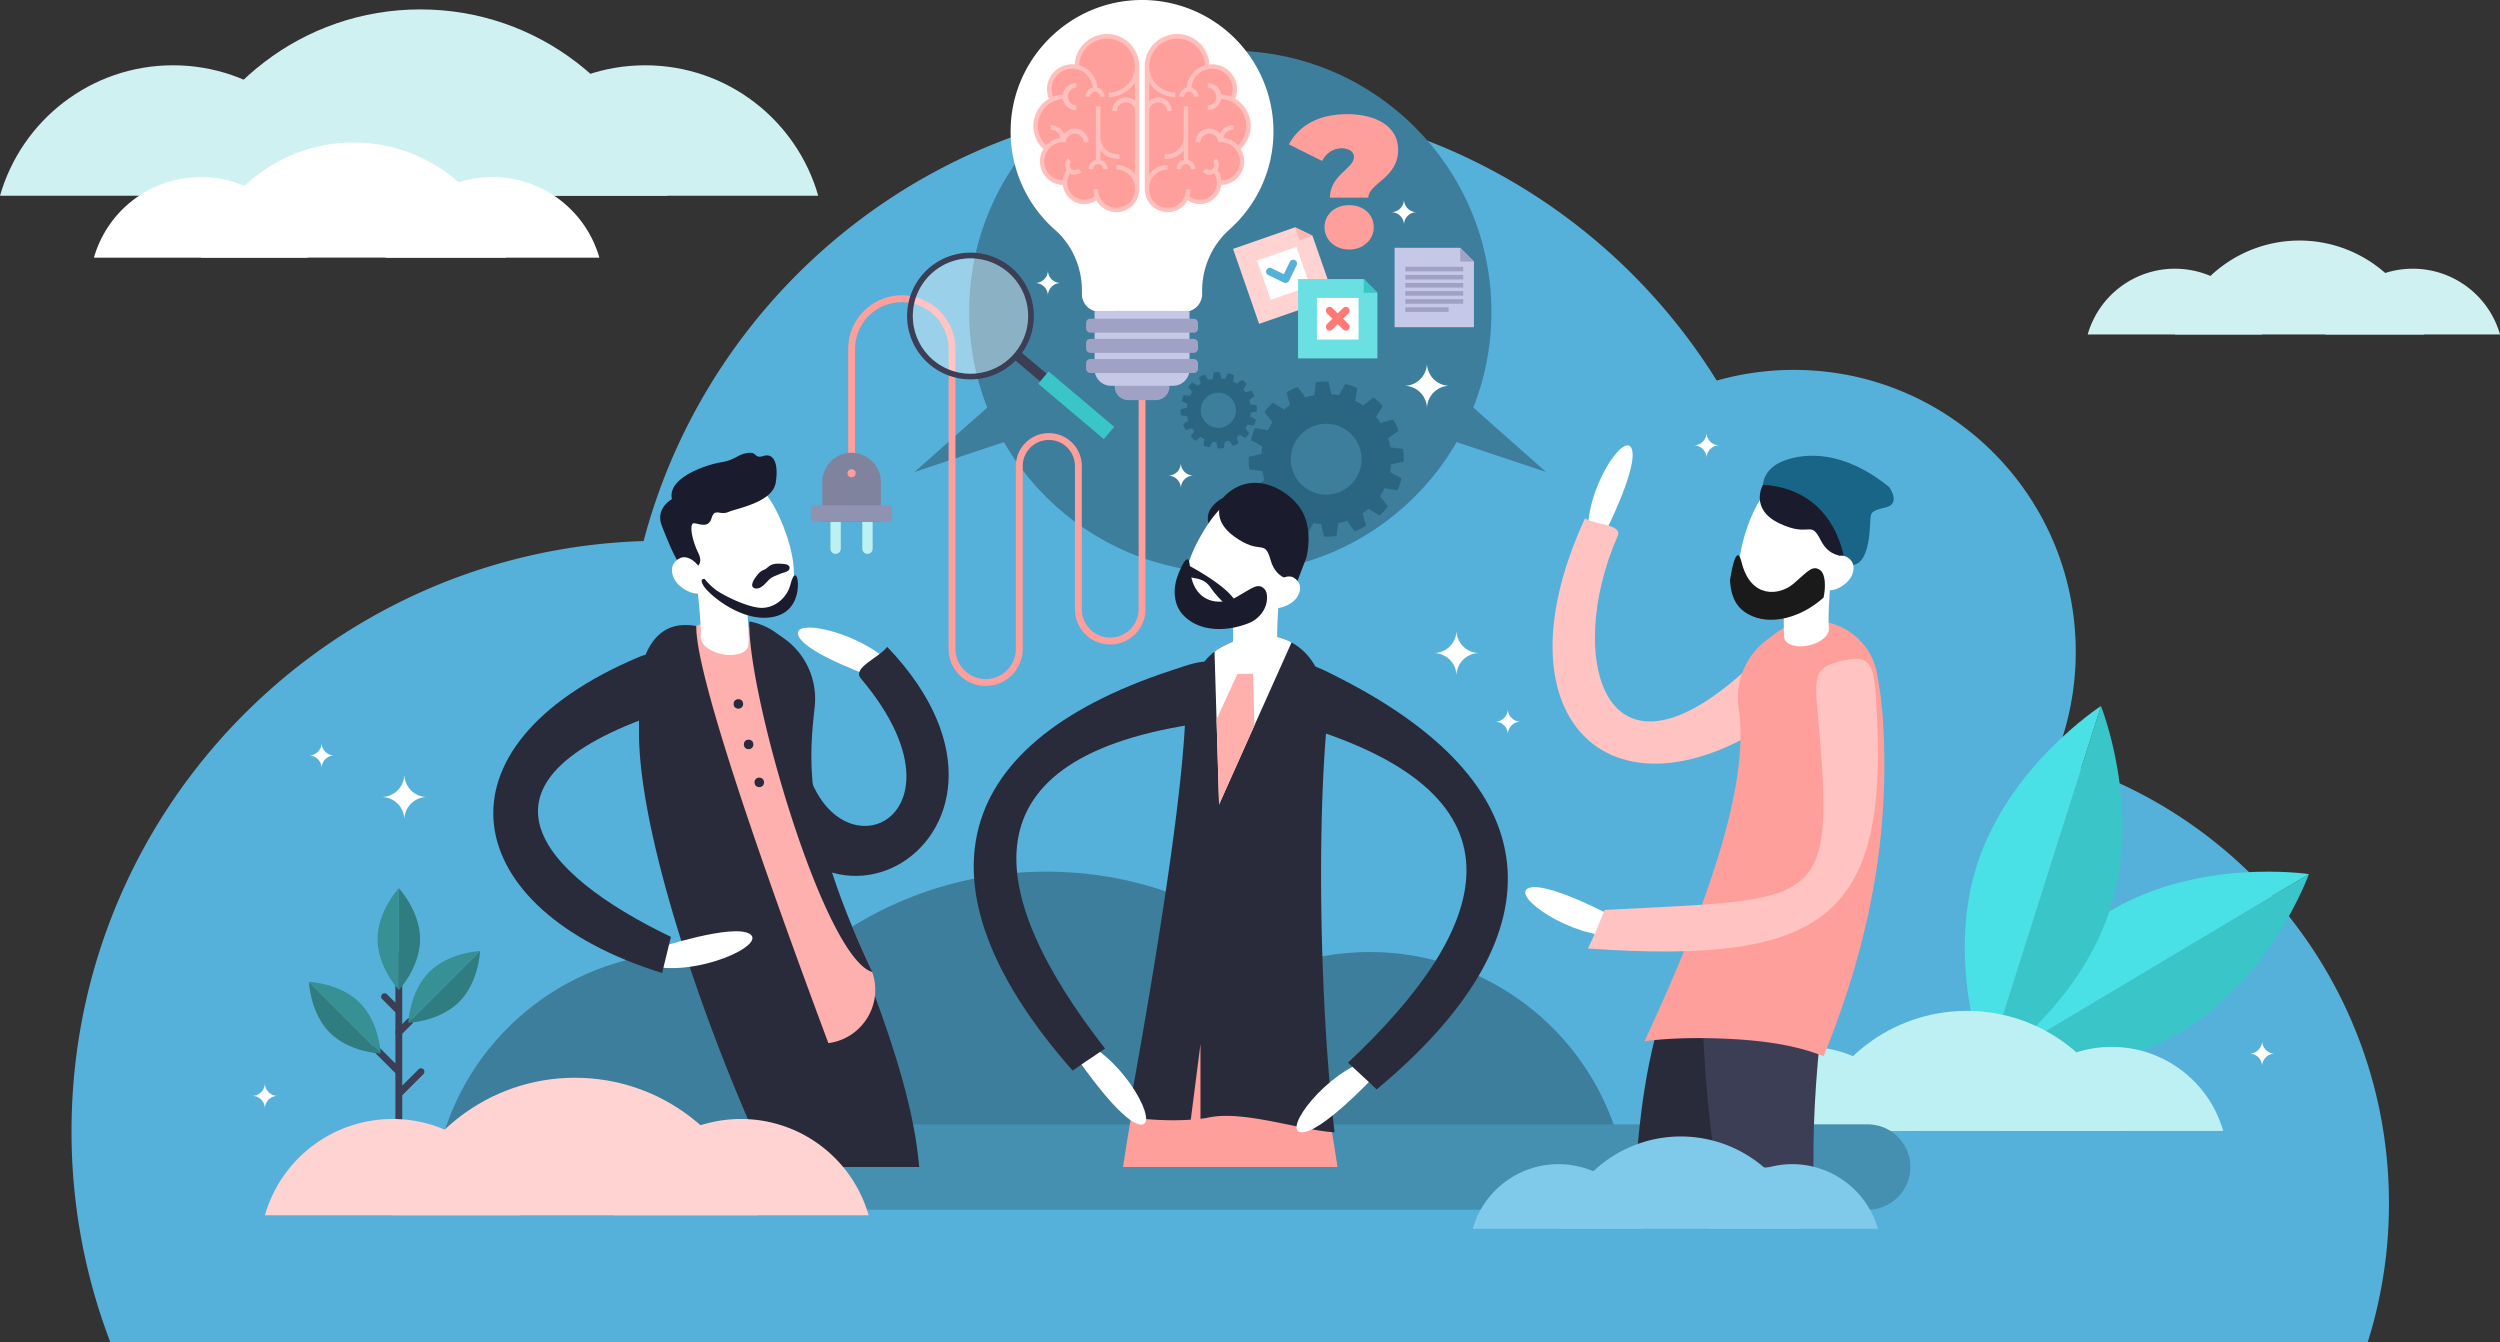 <svg xmlns="http://www.w3.org/2000/svg" data-name="Layer 1" viewBox="0 0 3287.07 1764.66" id="business-team-doing-creative-brainstorming"><rect x="0" y="0" width="3287.07" height="1764.66" fill="#333333" stroke="none"/><path fill="#56b1da" d="M3295.59 1884a607.22 607.22 0 0 0 27.88-182.41c0-277.33-185.83-511.24-439.75-584a369.43 369.43 0 0 0 27.93-141.33c0-204.66-165.91-370.57-370.57-370.57a370.82 370.82 0 0 0-101.45 14.06c-137-220.43-381.33-367.22-660-367.22-360.32 0-663.29 245.43-751 578.22-417.6 12.88-752.19 355.41-752.19 776.13a774.63 774.63 0 0 0 51 277.17Z" transform="translate(-182.4 -119.34)"></path><path fill="#3d7e9c" d="M1090.65 1371.07c-155.45 0-286.54 104.26-327.18 246.66h654.37c-40.65-142.41-171.74-246.66-327.19-246.66ZM1983.26 1371.07c-155.45 0-286.54 104.26-327.18 246.66h654.37c-40.65-142.41-171.74-246.66-327.19-246.66Z" transform="translate(-182.4 -119.34)"></path><path fill="#3d7e9c" d="M1558 1265.4c-222 0-409.29 148.92-467.35 352.33h934.69C1967.29 1414.32 1780 1265.4 1558 1265.4Z" transform="translate(-182.4 -119.34)"></path><path fill="#3ac5c9" d="M3051.17 1475.66c-118.35 70.59-261.53 48.61-261.53 48.61l428.57-255.63s-48.69 136.43-167.04 207.02Z" transform="translate(-182.4 -119.34)"></path><path fill="#49e1e6" d="m3218.22 1268.64-428.57 255.63s48.69-136.43 167-207 261.57-48.63 261.57-48.63Z" transform="translate(-182.4 -119.34)"></path><path fill="#3ac5c9" d="M2957.3 1313.37c-41.64 131.36-163.31 210-163.31 210l150.79-475.7s54.16 134.33 12.52 265.7Z" transform="translate(-182.4 -119.34)"></path><path fill="#49e1e6" d="M2944.78 1047.66 2794 1523.35s-54.16-134.36-12.52-265.72 163.3-209.97 163.3-209.97Z" transform="translate(-182.4 -119.34)"></path><path fill="#bcf0f2" d="M2558.95 1495.81a152.51 152.51 0 0 0-146.6 110.52h293.21a152.51 152.51 0 0 0-146.61-110.52ZM2958.91 1495.81a152.51 152.51 0 0 0-146.6 110.52h293.21a152.51 152.51 0 0 0-146.61-110.52Z" transform="translate(-182.4 -119.34)"></path><path fill="#bcf0f2" d="M2768.36 1448.46c-99.49 0-183.4 66.73-209.41 157.87h418.82c-26.02-91.14-109.92-157.87-209.41-157.87Z" transform="translate(-182.4 -119.34)"></path><path fill="#458fb0" d="M2638.1 1709.86H961.9a56.09 56.09 0 0 1 0-112.18h1676.2a56.09 56.09 0 0 1 0 112.18Z" transform="translate(-182.4 -119.34)"></path><path fill="#d0f1f2" d="M409.94 205.19c-108.11 0-199.27 72.5-227.54 171.54h455.08C609.22 277.7 518 205.19 409.94 205.19ZM1030.7 205.19c-108.11 0-199.27 72.5-227.54 171.54h455.08C1230 277.7 1138.81 205.19 1030.7 205.19Z" transform="translate(-182.4 -119.34)"></path><path fill="#d0f1f2" d="M735 131.71c-154.42 0-284.64 103.57-325 245h650c-40.4-141.44-170.63-245-325-245Z" transform="translate(-182.4 -119.34)"></path><path fill="#fff" d="M446.45 352.12a146.22 146.22 0 0 0-140.56 106H587a146.22 146.22 0 0 0-140.55-106ZM829.91 352.12a146.22 146.22 0 0 0-140.56 106h281.11a146.22 146.22 0 0 0-140.55-106Z" transform="translate(-182.4 -119.34)"></path><path fill="#fff" d="M647.22 306.72c-95.39 0-175.83 64-200.77 151.36H848c-25-87.38-105.39-151.36-200.78-151.36Z" transform="translate(-182.4 -119.34)"></path><path fill="#d0f1f2" d="M3042 472.65a119.27 119.27 0 0 0-114.65 86.44h229.31A119.27 119.27 0 0 0 3042 472.65ZM3354.82 472.65a119.27 119.27 0 0 0-114.65 86.44h229.31a119.27 119.27 0 0 0-114.66-86.44Z" transform="translate(-182.4 -119.34)"></path><path fill="#d0f1f2" d="M3205.8 435.62A170.36 170.36 0 0 0 3042 559.09h327.54a170.36 170.36 0 0 0-163.74-123.47Z" transform="translate(-182.4 -119.34)"></path><path fill="#fff" d="M1339.26 1012.81s-98.33-33.44-107.21-58 88.31-3.37 128.92 44.52Z" transform="translate(-182.4 -119.34)"></path><path fill="#292b3b" d="M1314.19 1011.27c-11.64-13.78 23.43-26.75 34.73-41.41 247.71 258.74-148.66 474.67-194.79 99-7.06-57.47-4-39.12 33.7-50 3.87-5.38 2.75-5.14 0 0 37.68-10.92 46.51 3.37 46.46 40.18-.29 240.54 251.8 155.74 79.9-47.77ZM1391 1653.77h-191.21c-7-51.18-17.34-107.13-31-168.24 55.35-14.22 105.66-51.21 161.67-62.67 28.87 77.61 54.4 158.28 60.54 230.91Z" transform="translate(-182.4 -119.34)"></path><path fill="#feb0af" d="M1145.75 1515.66c26.06-11.45 54.12-18.94 120.67-24.28l1.35-.11c49.08-3.85 79.58-55.17 58.91-99.85-83.92-181.36-101.12-280.79-94.32-341.23 4-35.25-11.05-69.9-40-90.38l-11.27-8c-52.4-37.21-125.9-6.49-135.76 57.06a521.63 521.63 0 0 0-6 72.73c-1.77 129.49 30.47 265.4 106.42 434.06Z" transform="translate(-182.4 -119.34)"></path><path fill="#fff" d="M1084.83 853.42c24.87 55.13 83.43 82.5 117.12 67.3s29.75-67.21 4.88-122.34-64.84-70.87-98.53-55.67-48.3 55.58-23.47 110.71Z" transform="translate(-182.4 -119.34)"></path><path fill="#fff" d="m1094.65 855 62.94-8.52c1.17 8.62 10.86 90.74 8.81 121.9-2 9.65-17.55 14.62-34.82 11.11-15.52-3.16-27-12.1-27.77-20.88h-.07c1.26-18.67-5.02-73.46-9.09-103.61Z" transform="translate(-182.4 -119.34)"></path><path fill="#1a1c2e" d="M1212.85 860.85c-6.37-.61-13.33-1.07-18.61 2.54-1.88 1.29-3.43 3-5.4 4.18-1.37.79-2.9 1.27-4.29 2-3.09 1.64-5.34 4.45-7.51 7.19-3.07 3.88-10.38 14.85-1.19 16.31a10.26 10.26 0 0 0 6.17-1.22c6.31-3.21 9.92-10.24 16.1-13.7a34.23 34.23 0 0 1 3.47-1.61c3.79-1.6 7.59-3.19 11.52-4.41a17.75 17.75 0 0 0 5.1-2.09 5.09 5.09 0 0 0 2.38-4.68c-.52-3.19-4.53-4.21-7.74-4.51ZM1091.48 867.74s18.2-2.75 9.1-21.23-11.87-39.16-5.93-39.16 19.17 7.45 23.3-6.62 10.75-3.31 22.34-8.27 57.94-12.61 62.06-38.57-3.15-39.19-16.06-35.06-7.67-6.09-21.46-3.87-14.74 8.93-34.16 12.14-71.28 20.23-64.77 48.56c0 0-22.4 11.83-13.3 35s27.4 70.92 38.88 57.08Z" transform="translate(-182.4 -119.34)"></path><path fill="#fff" d="M1068.41 879.51c5.79 12.83 25.93 23.5 35.23 19.31s6.92-15.64 1.14-28.48-18.74-21.44-28-17.25-14.16 13.59-8.37 26.42Z" transform="translate(-182.4 -119.34)"></path><path fill="#1a1c2e" d="M1109 880.65s-7.91-1.76-1.51 8.95 46.73 45.72 86.13 41.69 38.74-41.66 37.51-49.18-5-11.16-9.57 6.23-21.21 31.19-39.4 30.18-50.16-17-59.31-24.21a81.11 81.11 0 0 1-13.85-13.66Z" transform="translate(-182.4 -119.34)"></path><path fill="#292b3b" d="M1022.61 1078.45c.41-27.27-4-41.88-.69-63.12 7.81-50.32 30.46-81.14 76-72.88-2 97.84 212.46 648.76 211.08 648.87-66.55 5.33-104.4 16.89-130.47 28.34-75.96-168.66-157.78-411.66-155.92-541.21ZM1167.56 936.43a86.11 86.11 0 0 1 34.73 14.57l11.27 8c28.9 20.48 43.91 55.13 40 90.38-8 70.67-14.7 156.49 76 348.08-63.28-17.91-163.97-363.19-162-461.03Z" transform="translate(-182.4 -119.34)"></path><path fill="#fff" d="M1047.85 1365.6s98.66-32.47 120.56-18.16-68.5 55.84-129.75 42Z" transform="translate(-182.4 -119.34)"></path><path fill="#292b3b" d="M1064.52 1351.17c-3.84 15.34-7.72 32.05-11.52 47.51-268.73-83-310.85-297.44-30.25-415.59 57.87-24.37 73 58.26 27.33 73.79-265.29 90.12-159.08 210.77 14.44 294.29Z" transform="translate(-182.4 -119.34)"></path><circle cx="970.84" cy="925.53" r="6.26" fill="#292b3b"></circle><circle cx="984.29" cy="978.79" r="6.26" fill="#292b3b"></circle><circle cx="998.33" cy="1028.69" r="6.26" fill="#292b3b"></circle><path fill="none" stroke="#3b3e54" stroke-linecap="round" stroke-linejoin="round" stroke-width="9" d="M524.38 1503.82v-246.93M524.38 1438.25l29.16-29.16M524.38 1409.16l-30.23-30.23M524.38 1329.19l-18.75-18.75"></path><path fill="#2f7d80" d="M706.78 1287.11v134.07s28-30 28-67-28-67.07-28-67.07Z" transform="translate(-182.4 -119.34)"></path><path fill="#369094" d="M678.81 1354.14c0 37 28 67 28 67v-134.03s-28 30.01-28 67.03Z" transform="translate(-182.4 -119.34)"></path><path fill="#2f7d80" d="m682.92 1504.64-94.34-94.34s1.44 40.8 27.49 66.85 66.85 27.49 66.85 27.49Z" transform="translate(-182.4 -119.34)"></path><path fill="#369094" d="M655.43 1437.79c-26.05-26.05-66.85-27.49-66.85-27.49l94.34 94.34s-1.44-40.8-27.49-66.85Z" transform="translate(-182.4 -119.34)"></path><path fill="none" stroke="#3b3e54" stroke-linecap="round" stroke-linejoin="round" stroke-width="9" d="m524.38 1357.3 14.46-14.46"></path><path fill="#2f7d80" d="m813.62 1369.81-94.34 94.34s40.8-1.44 66.85-27.49 27.49-66.85 27.49-66.85Z" transform="translate(-182.4 -119.34)"></path><path fill="#369094" d="M746.76 1397.3c-26.05 26.05-27.49 66.85-27.49 66.85l94.34-94.34s-40.79 1.44-66.85 27.49Z" transform="translate(-182.4 -119.34)"></path><path fill="#fff" d="M2067.48 978a29.93 29.93 0 0 0 29.93-29.93 29.93 29.93 0 0 0 29.93 29.93 29.93 29.93 0 0 0-29.93 29.93 29.93 29.93 0 0 0-29.93-29.93ZM684.08 1167.24a29.93 29.93 0 0 0 29.92-29.93 29.93 29.93 0 0 0 29.93 29.93 29.93 29.93 0 0 0-29.93 29.93 29.93 29.93 0 0 0-29.92-29.93Z" transform="translate(-182.4 -119.34)"></path><circle cx="1617.6" cy="409.99" r="343.37" fill="#3d7e9c"></circle><path fill="#fff" d="M2293.89 817.55s43.77-86.54 33.62-108.76-61.13 55.44-56.94 113.91Z" transform="translate(-182.4 -119.34)"></path><path fill="#ffc4c2" d="M2309.39 824c6.66-15-29.41-14.85-43-23-130.2 281.24 57.6 431 295.2 230 36.34-30.75 18.82-35.77-2.95-55.66 3.45-6.39 3.68-6.26 0 0-21.77-19.89-28.73-26.09-60.26 5.32-206.16 205.34-260.56 4.95-188.99-156.66Z" transform="translate(-182.4 -119.34)"></path><path fill="#292b3b" d="M2530.53 1476.71c-29.49 55.08-52 114.6-68.67 177.06h-128.28c6.27-96.15 21.9-181.83 51.15-247q73.12 34.51 145.8 69.94Z" transform="translate(-182.4 -119.34)"></path><path fill="#3b3e54" d="M2566.8 1653.77h-128.25c-11.67-75.42-17.79-158.7-18.9-252.51q81.58 10.84 162.9 23.76c-11.1 83.85-16.55 159.48-15.75 228.75Z" transform="translate(-182.4 -119.34)"></path><path fill="#ff9f9c" d="M2580.11 1508.06c-26-10.26-63.46-20.2-128.86-23-44.44-1.88-79.31-.32-106.61 3.33 114.4-245.51 134.23-367.87 123.86-436.81-5.16-34.39 8.28-68.89 35.84-90l10.75-8.27c50-38.37 123.11-11 135.09 50.94a511.41 511.41 0 0 1 8.49 71c6.56 126.85-10.31 264.75-78.56 432.81Z" transform="translate(-182.4 -119.34)"></path><path fill="#fff" d="M2305.22 1325.55s-89.58-48.42-113.19-38.41 56.43 65.75 117.93 63Z" transform="translate(-182.4 -119.34)"></path><path fill="#ffc4c2" d="M2292.23 1315.74c-7 17.42-14 34.48-21.9 50.71 317.92 22.2 399.43-43.19 378-336.89-3.27-44.93-13.24-49.7-51.75-39.34-29 7.8-28.1 24-24.48 64 23.67 261.78 9.82 246.33-279.87 261.52Z" transform="translate(-182.4 -119.34)"></path><path fill="#fff" d="M2601.17 847.55c-21.45 52.7-75.55 80.49-107.75 67.38s-30.33-62.14-8.88-114.84 58.47-68.9 90.68-55.79 47.4 50.54 25.95 103.25Z" transform="translate(-182.4 -119.34)"></path><path fill="#1a1c2e" d="M2622.48 817.09s2.6-38.29-18.84-61.24-73.2-41.56-103.22.68c0 0-18.57 32 21.87 51.1s40.19-5.54 54 22 37.43 18.08 39.73 24.13Z" transform="translate(-182.4 -119.34)"></path><path fill="#186587" d="M2608.14 860.59s-7.48-97.08-107.72-104c0 0 .11-21 27.27-31.39s78.23-14.8 138.91 34.78c0 0 15.67 22.08-5.12 26.58s-19.3 8.2-20 17.82-.65 69-33.34 56.21Z" transform="translate(-182.4 -119.34)"></path><path fill="#fff" d="m2592 849.41-59.47-5.81c-.8 8.14-7 85.69-4 114.91 2.18 9 17 13.13 33.12 9.22 14.48-3.51 25-12.32 25.38-20.6h.07c-1.83-17.53 2.13-69.27 4.9-97.72Z" transform="translate(-182.4 -119.34)"></path><path fill="#fff" d="M2617.53 875.34c-5 12.27-23.56 23-32.44 19.38S2578 880.26 2583 868s16.86-20.81 25.75-17.2 13.77 12.27 8.78 24.54Z" transform="translate(-182.4 -119.34)"></path><path fill="#1a1a1a" d="M2575.72 869.08c-10.4-7.66-16.89 2.29-35.37 17.92s-56.1 19.75-68-28.24c-7.59-30.58-15.27 23.28-15.29 23.33 1.38 26 11.18 40 30.3 47.8 26.38 10.73 63.37 1.37 92.71-24.81 2.93-13.45 2.76-30.79-4.35-36Z" transform="translate(-182.4 -119.34)"></path><path fill="#3d7e9c" d="m1885.81 490.4 147.01 130.23-147.01-49.15V490.4zM1349.38 490.4l-147.01 130.23 147.01-49.15V490.4z"></path><path fill="none" stroke="#ff9f9c" stroke-miterlimit="10" stroke-width="9" d="M1684 576.71v343.63a41.86 41.86 0 0 1-41.86 41.86 41.86 41.86 0 0 1-41.86-41.86V732.15a38.84 38.84 0 0 0-38.84-38.84 38.84 38.84 0 0 0-38.84 38.84v240.33a44.23 44.23 0 0 1-44.23 44.23 44.23 44.23 0 0 1-44.23-44.23V578.14a66 66 0 0 0-66-66 66 66 0 0 0-66 66v176" transform="translate(-182.4 -119.34)"></path><path fill="#fff" d="M1856.78 292.12a172.79 172.79 0 0 0-181-172.59c-89.18 4.11-161.27 77-164.48 166.21a172.29 172.29 0 0 0 58.32 135.85c22.79 20.13 35.31 49.46 35.31 79.87v4.58a23.19 23.19 0 0 0 23.19 23.19h111.68a23.19 23.19 0 0 0 23.2-23.18v-4.61a108.08 108.08 0 0 1 36.11-80.56 172.24 172.24 0 0 0 57.67-128.76Z" transform="translate(-182.4 -119.34)"></path><path fill="#9fa2c4" d="M1702.11 645.46h-36.22a17.94 17.94 0 0 1-17.89-17.94v-98.13a1.24 1.24 0 0 1 1.24-1.24h69.61a1.24 1.24 0 0 1 1.24 1.24v98.13a17.94 17.94 0 0 1-17.98 17.94Z" transform="translate(-182.4 -119.34)"></path><path fill="#c5c8e6" d="M1724.79 626.61h-81.58a21.62 21.62 0 0 1-21.62-21.61v-75.35a1.5 1.5 0 0 1 1.5-1.5h121.83a1.5 1.5 0 0 1 1.5 1.5V605a21.62 21.62 0 0 1-21.63 21.61Z" transform="translate(-182.4 -119.34)"></path><rect width="147.15" height="18.35" x="1428.02" y="472.05" fill="#9fa2c4" rx="5.36" ry="5.36"></rect><rect width="147.15" height="18.35" x="1428.02" y="445.56" fill="#9fa2c4" rx="5.36" ry="5.36"></rect><rect width="147.15" height="18.35" x="1428.02" y="419.07" fill="#9fa2c4" rx="5.36" ry="5.36"></rect><path fill="#ff9f9c" d="M1677.49 206.7a39.6 39.6 0 1 0-79.21 0v.64a30.16 30.16 0 0 0-33.12 43.15 38.57 38.57 0 0 0-7 64.17 28.1 28.1 0 0 0 22.59 44.8c.64 0 1.28 0 1.91-.07v.07a25.38 25.38 0 0 0 42.47 18.76 27.14 27.14 0 0 0 52.37-10V206.71Z" transform="translate(-182.4 -119.34)"></path><path fill="#ffc0bd" d="M1651.92 328.1h2.4v-5.88h-2.4a22.77 22.77 0 0 1-22.75-22.75v-40.2h-5.88v70.41a12.39 12.39 0 0 0-9.44 12h5.88a6.5 6.5 0 0 1 13 0h5.88a12.39 12.39 0 0 0-9.44-12v-12.85a28.59 28.59 0 0 0 22.75 11.27Z" transform="translate(-182.4 -119.34)"></path><path fill="#ffc0bd" d="M1680.61 265.37a17.91 17.91 0 0 0-.19-2.56v-56.1h-5.88a34.31 34.31 0 0 1-34.26 34.29v5.88a40.16 40.16 0 0 0 34.27-19.25V252a17.83 17.83 0 0 0-29.63 13.39h5.88a12 12 0 0 1 23.75-2v85.15a30.06 30.06 0 0 0-24.2-12.24v5.88a24.23 24.23 0 0 1 24.2 24.2v1.88a24.2 24.2 0 0 1-48.4 0h-5.88a30 30 0 0 0 1.38 9 22.44 22.44 0 0 1-32.51-29.95 12.35 12.35 0 0 0 14.95-2l-4.16-4.16a6.5 6.5 0 0 1-9.19-9.19l-4.16-4.16a12.39 12.39 0 0 0-1.73 15.31 28.19 28.19 0 0 0-5 13.38 25.15 25.15 0 0 1 .87-50.29h2.94a12 12 0 0 1 23.93 0h5.88a17.84 17.84 0 0 0-32-10.84 19.45 19.45 0 0 0-17.74-11.53v5.88a13.57 13.57 0 0 1 13.27 10.86 31 31 0 0 0-19.17 9.88 35.61 35.61 0 0 1 22.17-61.09 17.87 17.87 0 0 0 17.58 14.8v-5.88a12 12 0 0 1 0-23.93v-5.88a17.87 17.87 0 0 0-17.62 15 41.2 41.2 0 0 0-13.22 3.09 34.38 34.38 0 0 1-1.85-9.68 27.22 27.22 0 0 1 54.32-2.54 12.39 12.39 0 0 0-9.32 12h5.88a6.5 6.5 0 0 1 13 0h5.88a12.39 12.39 0 0 0-9.55-12 33.17 33.17 0 0 0-23.82-29.2 36.66 36.66 0 0 1 73.28 1.64h5.88a42.54 42.54 0 0 0-85-2.77 33.11 33.11 0 0 0-36.46 33 39.46 39.46 0 0 0 2.44 12.32 41.48 41.48 0 0 0-7.14 66 31 31 0 0 0 25.6 47.22 28.32 28.32 0 0 0 44.12 20.2 30.08 30.08 0 0 0 56.41-14.54V265.37Z" transform="translate(-182.4 -119.34)"></path><path fill="#ff9f9c" d="M1690.51 206.7a39.6 39.6 0 1 1 79.21 0v.64a30.16 30.16 0 0 1 33.12 43.15 38.57 38.57 0 0 1 7 64.17 28.1 28.1 0 0 1-22.59 44.8c-.64 0-1.28 0-1.91-.07v.07a25.38 25.38 0 0 1-42.47 18.76 27.14 27.14 0 0 1-52.37-10V206.71Z" transform="translate(-182.4 -119.34)"></path><path fill="#ffc0bd" d="M1716.08 328.1h-2.4v-5.88h2.4a22.77 22.77 0 0 0 22.75-22.75v-40.2h5.88v70.41a12.39 12.39 0 0 1 9.44 12h-5.88a6.5 6.5 0 1 0-13 0h-5.88a12.39 12.39 0 0 1 9.44-12v-12.85a28.59 28.59 0 0 1-22.75 11.27Z" transform="translate(-182.4 -119.34)"></path><path fill="#ffc0bd" d="M1687.38 265.37a17.91 17.91 0 0 1 .19-2.56v-56.1h5.88a34.31 34.31 0 0 0 34.27 34.29v5.88a40.16 40.16 0 0 1-34.27-19.25V252a17.83 17.83 0 0 1 29.63 13.39h-5.88a12 12 0 0 0-23.75-2v85.15a30.06 30.06 0 0 1 24.2-12.24v5.88a24.23 24.23 0 0 0-24.2 24.2v1.88a24.2 24.2 0 0 0 48.4 0h5.88a30 30 0 0 1-1.38 9 22.44 22.44 0 0 0 32.51-29.95 12.35 12.35 0 0 1-14.95-2l4.16-4.16a6.5 6.5 0 0 0 9.19-9.19l4.16-4.16a12.39 12.39 0 0 1 1.73 15.31 28.19 28.19 0 0 1 5 13.38 25.15 25.15 0 0 0-.87-50.29h-2.94a12 12 0 0 0-23.93 0h-5.88a17.84 17.84 0 0 1 32-10.84 19.45 19.45 0 0 1 17.74-11.53v5.88a13.57 13.57 0 0 0-13.27 10.86 31 31 0 0 1 19.17 9.88 35.61 35.61 0 0 0-22.17-61.09 17.87 17.87 0 0 1-17.58 14.8v-5.88a12 12 0 0 0 0-23.93v-5.88a17.87 17.87 0 0 1 17.62 15 41.2 41.2 0 0 1 13.22 3.09 34.38 34.38 0 0 0 1.85-9.68 27.22 27.22 0 0 0-54.32-2.54 12.39 12.39 0 0 1 9.32 12h-5.88a6.5 6.5 0 0 0-13 0h-5.88a12.39 12.39 0 0 1 9.55-12 33.17 33.17 0 0 1 23.82-29.2 36.66 36.66 0 0 0-73.28 1.64h-5.88a42.54 42.54 0 0 1 85-2.77 33.11 33.11 0 0 1 36.46 33 39.46 39.46 0 0 1-2.44 12.32 41.48 41.48 0 0 1 7.14 66 31 31 0 0 1-25.6 47.22 28.32 28.32 0 0 1-44.12 20.2 30.08 30.08 0 0 1-56.41-14.54V265.37Z" transform="translate(-182.4 -119.34)"></path><path fill="#bcf0f2" d="M1323 780.43a6.79 6.79 0 0 1 6.79 6.79v53.6a6.79 6.79 0 0 1-6.79 6.79 6.79 6.79 0 0 1-6.79-6.79v-53.6a6.79 6.79 0 0 1 6.79-6.79ZM1281.09 780.43a6.79 6.79 0 0 1 6.79 6.79v53.6a6.79 6.79 0 0 1-6.79 6.79 6.79 6.79 0 0 1-6.79-6.79v-53.6a6.79 6.79 0 0 1 6.79-6.79Z" transform="translate(-182.4 -119.34)"></path><path fill="#80839e" d="M1263.53 714.64h77.07v52.24a38.53 38.53 0 0 1-38.53 38.53 38.53 38.53 0 0 1-38.53-38.53v-52.24h-.01Z" transform="rotate(-180 1210.86 700.36)"></path><rect width="106.22" height="21.31" x="1248.95" y="783.7" fill="#8f92b0" rx="3.05" ry="3.05" transform="rotate(180 1210.86 734.69)"></rect><circle cx="1119.66" cy="622.26" r="5.32" fill="#ff9f9c"></circle><path fill="#ff9f9c" d="M1962.65 325.81c0-7.6-7.35-11.52-16.43-11.52-10.54 0-20.35 6.37-25.49 16.67l-43.63-21.82c12.5-23.53 37.26-39.71 76.48-39.71 38.49 0 67.17 16.18 67.17 46.82 0 37.5-39.22 44.12-39.22 63H1931c0-29.66 31.65-38.49 31.65-53.44ZM1923.92 418c0-16.42 13.24-28.93 32.36-28.93s32.36 12.5 32.36 28.93c0 16.18-13.24 29.42-32.36 29.42s-32.36-13.26-32.36-29.42Z" transform="translate(-182.4 -119.34)"></path><path fill="#2a6682" d="M1826.16 651V650.71q-.07-.38-.15-.76v-.18c-.06-.26-.11-.51-.17-.76v-.38l-.12-.47V648l-.12-.46-.06-.2v-.18c-.07-.25-.14-.5-.22-.75l-.05-.18-.24-.74-.06-.18v-.1l3.87-2.81 2.9-2.1a28.44 28.44 0 0 0-3.66-7.45l-3.44 1-4.59 1.35-.11-.16-.44-.64-.11-.15-.46-.64-.1-.13-.21-.28-.21-.28-.1-.13-.49-.62-.12-.15-.5-.6-.12-.14 2.55-4 1.92-3a28.52 28.52 0 0 0-6.16-5.56l-2.82 2.22-3.75 3-.08-.06-.16-.11-.65-.43-.16-.1-.66-.42-.16-.1-.17-.11-.41-.25H1806.22l-.41-.24-.18-.1-.16-.09-.69-.38-.17-.09-.69-.36-.17-.09h-.09l.75-4.73.56-3.54a28.58 28.58 0 0 0-7.85-2.68l-1.72 3.14-2.29 4.2h-.24l-.77-.14h-.18l-.78-.13h-.16l-.34-.05h-.51l-.78-.09h-.18l-.78-.07h-.24l-1.05-4.66-.79-3.5a28.52 28.52 0 0 0-8.29.43l-.43 3.57-.57 4.74h-.28l-.77.15h-.18l-.77.17h-.38l-.47.12h-.16l-.46.12-.2.06h-.18l-.75.22-.18.05-.74.24-.18.06h-.09l-2.81-3.88-2.1-2.9a28.42 28.42 0 0 0-7.45 3.66l1 3.44 1.35 4.59-.15.11-.65.44-.15.11-.64.46-.13.09-.28.21-.28.21-.12.1-.62.49-.14.11-.61.5-.14.12-4-2.55-3-1.92a28.51 28.51 0 0 0-5.56 6.16l2.22 2.82 3 3.75-.06.09-.1.15-.43.65-.1.15-.42.67-.09.15-.11.18-.25.41V637.41l-.24.41-.1.18-.09.16-.37.69-.09.16-.36.69-.08.17v.09l-4.72-.75-3.54-.56a28.38 28.38 0 0 0-2.68 7.85l3.14 1.72 4.2 2.29v.24c-.05.26-.1.52-.14.77v.18c0 .26-.09.52-.13.78v.16l-.05.34v.51c0 .26-.06.52-.09.79v.18c0 .26-.05.52-.08.78v.24l-4.66 1.05-3.5.79a28.52 28.52 0 0 0 .43 8.29l3.57.43 4.74.57V666.9c0 .25.1.51.15.76v.19c.05.25.11.51.17.76v.39l.12.46V669.63l.12.46.06.2v.17c.07.25.14.51.22.76l.05.18.24.75.06.17v.1l-3.88 2.81-2.9 2.1a28.5 28.5 0 0 0 3.66 7.45l3.44-1 4.59-1.35.11.16.44.64.11.15.46.64.09.13.21.28.21.28.1.12.49.62.11.14.5.61.12.14-2.55 4-1.92 3a28.53 28.53 0 0 0 6.16 5.56l2.82-2.22 3.75-3 .09.06.15.1.65.43.16.1.66.42.16.1.18.11.41.25h.14l.42.24.18.1.15.09.69.38.16.08.7.36.16.08h.09l-.75 4.72-.56 3.54a28.39 28.39 0 0 0 7.85 2.68l1.72-3.14 2.29-4.2H1776.81l.77.14h.18l.78.13h.16l.35.05h.5l.79.09h.18l.79.08h.24l1.05 4.66.79 3.5a28.52 28.52 0 0 0 8.29-.43l.43-3.57.57-4.74H1792.97l.76-.15h.19l.76-.17h.19l.21-.05.46-.12H1795.71l.46-.12.2-.06h.17l.76-.22.17-.05.75-.24.17-.06h.1l2.81 3.87 2.1 2.9a28.64 28.64 0 0 0 7.45-3.66l-1-3.44-1.35-4.59.16-.11.64-.44.16-.11.63-.46.13-.1.28-.21.28-.21.13-.1.62-.49.14-.11.6-.5.14-.12 4 2.55 3 1.92a28.52 28.52 0 0 0 5.56-6.16l-2.22-2.82-3-3.75.06-.08.11-.16.43-.64.11-.16.41-.66.1-.16.11-.18.24-.41v-.16l.24-.42.1-.18.09-.16.38-.69.09-.16.36-.7.08-.17v-.09l4.72.75 3.54.56a28.59 28.59 0 0 0 2.68-7.85l-3.14-1.72-4.2-2.29v.02-.19c0-.25.1-.51.14-.77v-.19c0-.26.08-.51.12-.77v-.16c0-.12 0-.23.05-.34v-.5c0-.26.06-.52.09-.78v-.18c0-.26.05-.52.07-.78v-.24l4.66-1.05 3.5-.79a28.51 28.51 0 0 0-.43-8.29l-3.57-.43Zm-18.77 6.55a23.06 23.06 0 1 1-24.22-21.83 23.06 23.06 0 0 1 24.21 21.79ZM2010.47 707.49v-.19c0-.13 0-.26-.07-.38q-.15-.77-.31-1.54l-.09-.38c-.11-.52-.23-1-.35-1.54l-.09-.37c0-.14-.07-.27-.1-.41-.08-.32-.16-.63-.24-.94v-.34l-.25-.93c0-.14-.08-.27-.11-.41l-.1-.35c-.14-.51-.29-1-.45-1.52l-.1-.36q-.23-.75-.48-1.5l-.12-.36-.06-.2 7.82-5.67 5.86-4.24a57.38 57.38 0 0 0-7.38-15l-6.94 2-9.27 2.72-.06-.09-.21-.32c-.3-.43-.59-.87-.9-1.3l-.22-.31-.93-1.28-.2-.26-.42-.56-.43-.56-.2-.26-1-1.24-.24-.29-1-1.22-.24-.29-.07-.08 5.15-8.15 3.87-6.13A57.56 57.56 0 0 0 1988 642l-5.7 4.48-7.57 6-.17-.12-.32-.21-1.31-.87-.32-.21-1.33-.84-.32-.2-.35-.22-.84-.5-.15-.09-.16-.09-.83-.48-.37-.21-.33-.18-1.39-.76-.34-.18-1.39-.72-.34-.17-.18-.09 1.52-9.54 1.14-7.14a57.69 57.69 0 0 0-15.85-5.41l-3.47 6.35-4.63 8.4h-.1l-.38-.07-1.55-.28-.37-.06-1.57-.25h-.32l-.69-.1-.7-.09h-.32l-1.58-.19h-.37l-1.57-.15h-.49l-2.13-9.4-1.6-7.07a57.55 57.55 0 0 0-16.73.87l-.86 7.2-1.14 9.57h-.19l-.37.07-1.55.31-.36.08-1.55.35-.36.09-.41.1-.94.24h-.34l-.94.25-.41.12-.36.1-1.52.45-.36.11-1.49.48-.37.12-.19.06-5.67-7.82-4.24-5.85a57.37 57.37 0 0 0-15 7.38l2 6.94 2.72 9.26-.09.06-.31.21c-.44.29-.87.59-1.3.9l-.31.21-1.29.93-.26.19-.56.42-.56.43-.25.19-1.26 1-.29.23-1.23 1-.28.23-.08.07-8.15-5.15-6.13-3.87a57.55 57.55 0 0 0-11.28 12.38l4.48 5.7 6 7.57-.12.17-.21.31c-.29.43-.59.87-.87 1.31l-.2.31-.85 1.34-.19.31-.22.36-.5.83-.08.14-.09.15-.48.84-.21.37-.18.32-.76 1.39-.17.33c-.25.46-.49.93-.72 1.4l-.17.34-.1.18-9.53-1.52-7.14-1.14a57.28 57.28 0 0 0-5.41 15.85l6.34 3.47 8.48 4.63v.11l-.07.36c-.1.52-.2 1-.29 1.56l-.06.36c-.09.52-.18 1-.25 1.58v.32c0 .11-.07.46-.1.7l-.09.7v.31c-.07.53-.13 1.06-.19 1.59v.36c-.06.53-.11 1.05-.15 1.58v.48l-9.4 2.13-7.07 1.6a57.56 57.56 0 0 0 .87 16.73l7.2.86 9.57 1.14v.19c0 .13 0 .26.07.38.1.51.2 1 .31 1.53 0 .12.05.25.08.37.11.51.23 1 .35 1.53 0 .12.06.25.09.37l.1.42c.08.31.16.62.24.94V744.75l.25.94.11.4.1.35c.14.51.29 1 .45 1.52l.1.35.48 1.5.12.35c0 .07 0 .13.06.2l-7.82 5.67-5.85 4.24a57.5 57.5 0 0 0 7.38 15l6.94-2 9.26-2.72.06.09.21.31c.3.44.59.87.9 1.3l.22.31.93 1.29.19.26.42.57.43.56.19.25c.32.42.66.84 1 1.26l.23.28c.33.41.68.82 1 1.23l.23.28.07.08-5.15 8.15-3.87 6.13a57.57 57.57 0 0 0 12.44 11.21l5.7-4.48 7.57-6 .17.12.31.21 1.31.87.32.2 1.34.85.32.19.36.22.83.5.15.08.15.09.84.48.36.21.31.18 1.4.77.32.17 1.41.73.33.16.19.1-1.52 9.53-1.14 7.14a57.29 57.29 0 0 0 15.85 5.41l3.47-6.34 4.63-8.48h.11l.37.07 1.56.29.36.06 1.58.25h.32l.7.1.69.09h.31l1.59.19h.36l1.58.15h.48l2.13 9.4 1.6 7.07a57.56 57.56 0 0 0 16.73-.87l.86-7.2 1.14-9.57h.2l.38-.07 1.53-.31.38-.08 1.53-.35.37-.09.42-.1.94-.24H1947.93l.93-.25.41-.11.34-.1 1.53-.45.34-.1 1.51-.48.35-.12.2-.06 5.67 7.82 4.24 5.86a57.8 57.8 0 0 0 15-7.38l-2-6.94-2.72-9.26.09-.06.32-.22 1.29-.89.31-.22 1.28-.92.26-.2.56-.42.56-.43.25-.2 1.25-1 .29-.23 1.22-1 .29-.25.08-.07 8.15 5.15 6.13 3.87a57.55 57.55 0 0 0 11.2-12.15l-4.48-5.7-6-7.57.11-.16.22-.33.86-1.3.21-.33.83-1.32.2-.33.23-.37.49-.82.09-.15.09-.15.48-.84.21-.36.18-.32c.26-.46.51-.93.76-1.39l.17-.33.72-1.4.17-.33.09-.19 9.53 1.52 7.15 1.14a57.69 57.69 0 0 0 5.41-15.85l-6.35-3.47-8.48-4.63a.76.76 0 0 0 0-.1l.08-.38c.1-.51.2-1 .28-1.55l.07-.38c.09-.52.17-1 .25-1.56v-.33c0-.11.07-.46.1-.7l.09-.69v-.32c.07-.53.13-1.06.19-1.58v-.37l.15-1.57V730l9.4-2.13 7.07-1.6a57.54 57.54 0 0 0-.87-16.73l-7.2-.86Zm-37.88 13.22a46.53 46.53 0 1 1-48.87-44.06 46.53 46.53 0 0 1 48.87 44.07Z" transform="translate(-182.4 -119.34)"></path><path fill="#1a1c2e" d="M1806.85 766.43s-43.62 13.37-35.4 41 50.3-15.94 50.3-15.94 4.82-34.49-14.9-25.06Z" transform="translate(-182.4 -119.34)"></path><path fill="#ff9f9c" d="M1856.94 1476.62c-20.16 57.84-38.58 117-55.86 177.15H1659c10.89-73.62 25.2-147.75 46.14-223.65q76.22 22.18 151.8 46.5Z" transform="translate(-182.4 -119.34)"></path><path fill="#ff9f9c" d="M1941 1653.77h-142c-17.28-60.15-35.7-119.31-55.86-177.15q75.42-24.48 151.77-46.5c20.86 75.88 35.17 150.03 46.09 223.65Z" transform="translate(-182.4 -119.34)"></path><path fill="#292b3b" d="M1937.13 1608.14c-45.34-2.75-118.9-29-164.83-19.63-3.53.78-7.36 1.37-11.48 1.86v-98.22l-12.76 99.39c-29.93 2.06-68.36-.27-82.49-5 24.93-137.3 67.87-382.95 74.84-515 2.75-52.9 20.12-81 38.86-95.39a73.77 73.77 0 0 1 13.73-8.25c31.7-16.19 63.1-17.27 87.54-3.83 20 10.8 35.43 31.21 42.79 60.85 5.5 22 4 39.45 1.77 68.8-10.4 139.55-6.62 352.2 12.03 514.42Z" transform="translate(-182.4 -119.34)"></path><path fill="#fff" d="m1779.28 976.19 2.68 89.08 3.29 111.85 46.49-104 48.83-109.08c-24.5-13.42-55.84-12.38-87.52 3.81a71.06 71.06 0 0 0-13.77 8.34ZM1873.8 877.85c-30.61 47.06-88.21 63.89-117 45.18s-17.8-65.87 12.85-112.93 69.5-55.85 98.26-37.14 36.5 57.82 5.89 104.89Z" transform="translate(-182.4 -119.34)"></path><path fill="#fff" d="m1867 870.05-58.68-5.73c-.79 8-6.94 84.55-4 113.38 2.15 8.88 16.79 13 32.68 9.1 14.29-3.47 24.64-12.16 25-20.33h.07c-1.72-17.3 2.18-68.34 4.93-96.42Z" transform="translate(-182.4 -119.34)"></path><path fill="#1a1c2e" d="M1845.13 894c-8.65-9.36-16.79-.93-37.61 10.76s-58 8.67-60.63-40.05c-1.09-20.62-9.18-5.16-14.49 7.56-3.9 9.33-6.18 19.4-5.37 29.48 1.25 15.59 8.33 26.34 21.13 34.66 19.16 12.46 47.61 13.35 75.48 2.54 14.81-5.74 25.54-19.79 24.65-35.65-.22-3.93-1.19-7.21-3.16-9.3Z" transform="translate(-182.4 -119.34)"></path><path fill="#1a1c2e" d="m1745.3 862.85 2 1.06c10.25 5.55 56.75 31.65 61.46 50.88 5.3 21.63-25-8.36-34.17-22.22s-20.26-12-30.22-14.92-14.51-15.36.93-14.8ZM1900.13 852.32s9.66-36.62-6.83-62.85-63.17-53.92-100.13-18.59c0 0-24 27.5 11.66 53.59s40 2.13 48.24 31.38 32.89 24.5 34 30.79Z" transform="translate(-182.4 -119.34)"></path><path fill="#ffb0ad" d="m1599.56 945.93 3.29 111.85 46.49-103.97-1.82-67.88H1627l-27.44 60z"></path><path fill="#fff" d="M1887.81 904.56c-7.13 11-27.11 17.89-35 12.73s-4.14-15.33 3-26.29 20.22-17 28.15-11.86 10.97 14.47 3.85 25.42ZM1987.18 1536.91s-68.8 73.22-94 71.19 32.38-79.12 90.8-95.72Z" transform="translate(-182.4 -119.34)"></path><path fill="#292b3b" d="M1992.42 1551.74c-11.86-11.58-24.85-23.08-37.61-35.2 187.12-175.75 248.61-350.13-61.14-443.07-47.38-14.22-49-26-26-58.35-6-6.16-6.1-6.07 0 0 23-32.3 34.94-25.41 78.32-3.17 283.61 145.36 283.78 342.76 46.43 539.79Z" transform="translate(-182.4 -119.34)"></path><path fill="#fff" d="M1600.28 1513.11s56.64 83 81.87 84.88-19.74-83.18-74.89-108.62Z" transform="translate(-182.4 -119.34)"></path><path fill="#292b3b" d="m1772 989.58-6.38 80c-.39.1-.88.1-1.28.2-320.43 43.87-286.67 225.62-129 428.28-14.53 9.91-29.15 19.33-42.59 29-204-231.41-173.32-426.42 129.45-526.13 23.73-7.93 38.55-13.02 49.8-11.35Z" transform="translate(-182.4 -119.34)"></path><path fill="#3b3e54" d="M1571.48 558.06h13.21v155.58h-13.21z" transform="rotate(-49.83 1358.51 772.512)"></path><path fill="#3ac5c9" d="M1586.81 595.7h21.17v112.9h-21.17z" transform="rotate(-49.83 1377.83 788.815)"></path><path fill="#3b3e54" d="M1394.73 481.09a83.33 83.33 0 1 0 117.43-9.93 83.33 83.33 0 0 0-117.43 9.93Zm121.62 102.66a75.82 75.82 0 1 1-9-106.85 75.82 75.82 0 0 1 9 106.84Z" transform="translate(-182.4 -119.34)"></path><circle cx="1458.41" cy="534.84" r="75.82" fill="#fff" opacity=".4" transform="rotate(-49.83 1238.836 671.5)"></circle><path fill="#ffd3d1" d="m1702.79 298.88-81.54 28.38 34.29 98.54 98.54-34.3-28.38-81.53-22.91-11.09z"></path><path fill="#ffb6b3" d="m1708.7 315.88 17-5.91-22.91-11.09 5.91 17z"></path><path fill="#fff" d="M1842.69 451.35h54.75v54.75h-54.75z" transform="rotate(-19.19 1425.99 958.58)"></path><path fill="none" stroke="#56b1da" stroke-linecap="round" stroke-linejoin="round" stroke-width="10" d="m1669.66 357.13 20.48 9.91M1700.38 346.44l-9.91 20.48"></path><path fill="#6be0e3" d="M1793.05 366.9h-86.34v104.34h104.34V384.9l-18-18z"></path><path fill="#3ac5c9" d="M1793.05 384.9h18l-18-18v18z"></path><path fill="#fff" d="M1731.51 391.7h54.75v54.75h-54.75z"></path><path fill="none" stroke="#ff7975" stroke-linecap="round" stroke-linejoin="round" stroke-width="10" d="m1748.23 408.42 21.3 21.3M1769.53 408.42l-21.3 21.3"></path><path fill="#c5c8e6" d="M1919.98 325.85h-86.33v104.33h104.33v-86.33l-18-18z"></path><path fill="#9fa2c4" d="M1919.98 343.85h18l-18-18v18zM1847.72 350.81h76.18v5.97h-76.18zM1847.72 361.46h76.18v5.97h-76.18zM1847.72 372.11h76.18v5.97h-76.18zM1847.72 382.75h76.18v5.97h-76.18zM1847.72 393.4h76.18v5.97h-76.18zM1847.72 404.05h56.96v5.97h-56.96z"></path><path fill="#fff" d="M2028.68 626.61a29.93 29.93 0 0 0 29.93-29.93 29.93 29.93 0 0 0 29.93 29.93 29.93 29.93 0 0 0-29.93 29.93 29.93 29.93 0 0 0-29.93-29.93ZM2011.67 398.29a16.7 16.7 0 0 0 16.7-16.7 16.7 16.7 0 0 0 16.7 16.7 16.7 16.7 0 0 0-16.7 16.7 16.7 16.7 0 0 0-16.7-16.7ZM1718.27 744.72A16.7 16.7 0 0 0 1735 728a16.7 16.7 0 0 0 16.7 16.7 16.7 16.7 0 0 0-16.7 16.7 16.7 16.7 0 0 0-16.73-16.68Z" transform="translate(-182.4 -119.34)"></path><path fill="#ffd3d1" d="M698.62 1590.61a174.64 174.64 0 0 0-167.87 126.56h335.74a174.64 174.64 0 0 0-167.87-126.56ZM1156.61 1590.61a174.64 174.64 0 0 0-167.88 126.56h335.75a174.64 174.64 0 0 0-167.87-126.56Z" transform="translate(-182.4 -119.34)"></path><path fill="#ffd3d1" d="M938.41 1536.4c-113.93 0-210 76.41-239.79 180.77h479.58c-29.79-104.37-125.86-180.77-239.79-180.77Z" transform="translate(-182.4 -119.34)"></path><path fill="#fff" d="M2148.26 1068.24a16.7 16.7 0 0 0 16.7-16.7 16.7 16.7 0 0 0 16.7 16.7 16.7 16.7 0 0 0-16.7 16.7 16.7 16.7 0 0 0-16.7-16.7ZM588.58 1112.68a16.7 16.7 0 0 0 16.7-16.7 16.7 16.7 0 0 0 16.7 16.7 16.7 16.7 0 0 0-16.7 16.7 16.7 16.7 0 0 0-16.7-16.7ZM2409.49 704.9a16.7 16.7 0 0 0 16.7-16.7 16.7 16.7 0 0 0 16.7 16.7 16.7 16.7 0 0 0-16.7 16.7 16.7 16.7 0 0 0-16.7-16.7ZM514 1560.26a16.7 16.7 0 0 0 16.7-16.7 16.7 16.7 0 0 0 16.7 16.7 16.7 16.7 0 0 0-16.7 16.7 16.7 16.7 0 0 0-16.7-16.7ZM3140 1504.64a16.7 16.7 0 0 0 16.7-16.7 16.7 16.7 0 0 0 16.7 16.7 16.7 16.7 0 0 0-16.7 16.7 16.7 16.7 0 0 0-16.7-16.7ZM1543.54 491.45a16.7 16.7 0 0 0 16.7-16.7 16.7 16.7 0 0 0 16.7 16.7 16.7 16.7 0 0 0-16.7 16.7 16.7 16.7 0 0 0-16.7-16.7Z" transform="translate(-182.4 -119.34)"></path><path fill="#7fc9eb" d="M2231.45 1650a117.22 117.22 0 0 0-112.68 85h225.37a117.22 117.22 0 0 0-112.69-85ZM2538.87 1650a117.22 117.22 0 0 0-112.68 85h225.37a117.22 117.22 0 0 0-112.69-85Z" transform="translate(-182.4 -119.34)"></path><path fill="#7fc9eb" d="M2392.41 1613.6a167.44 167.44 0 0 0-161 121.34h321.91a167.44 167.44 0 0 0-160.91-121.34Z" transform="translate(-182.4 -119.34)"></path></svg>